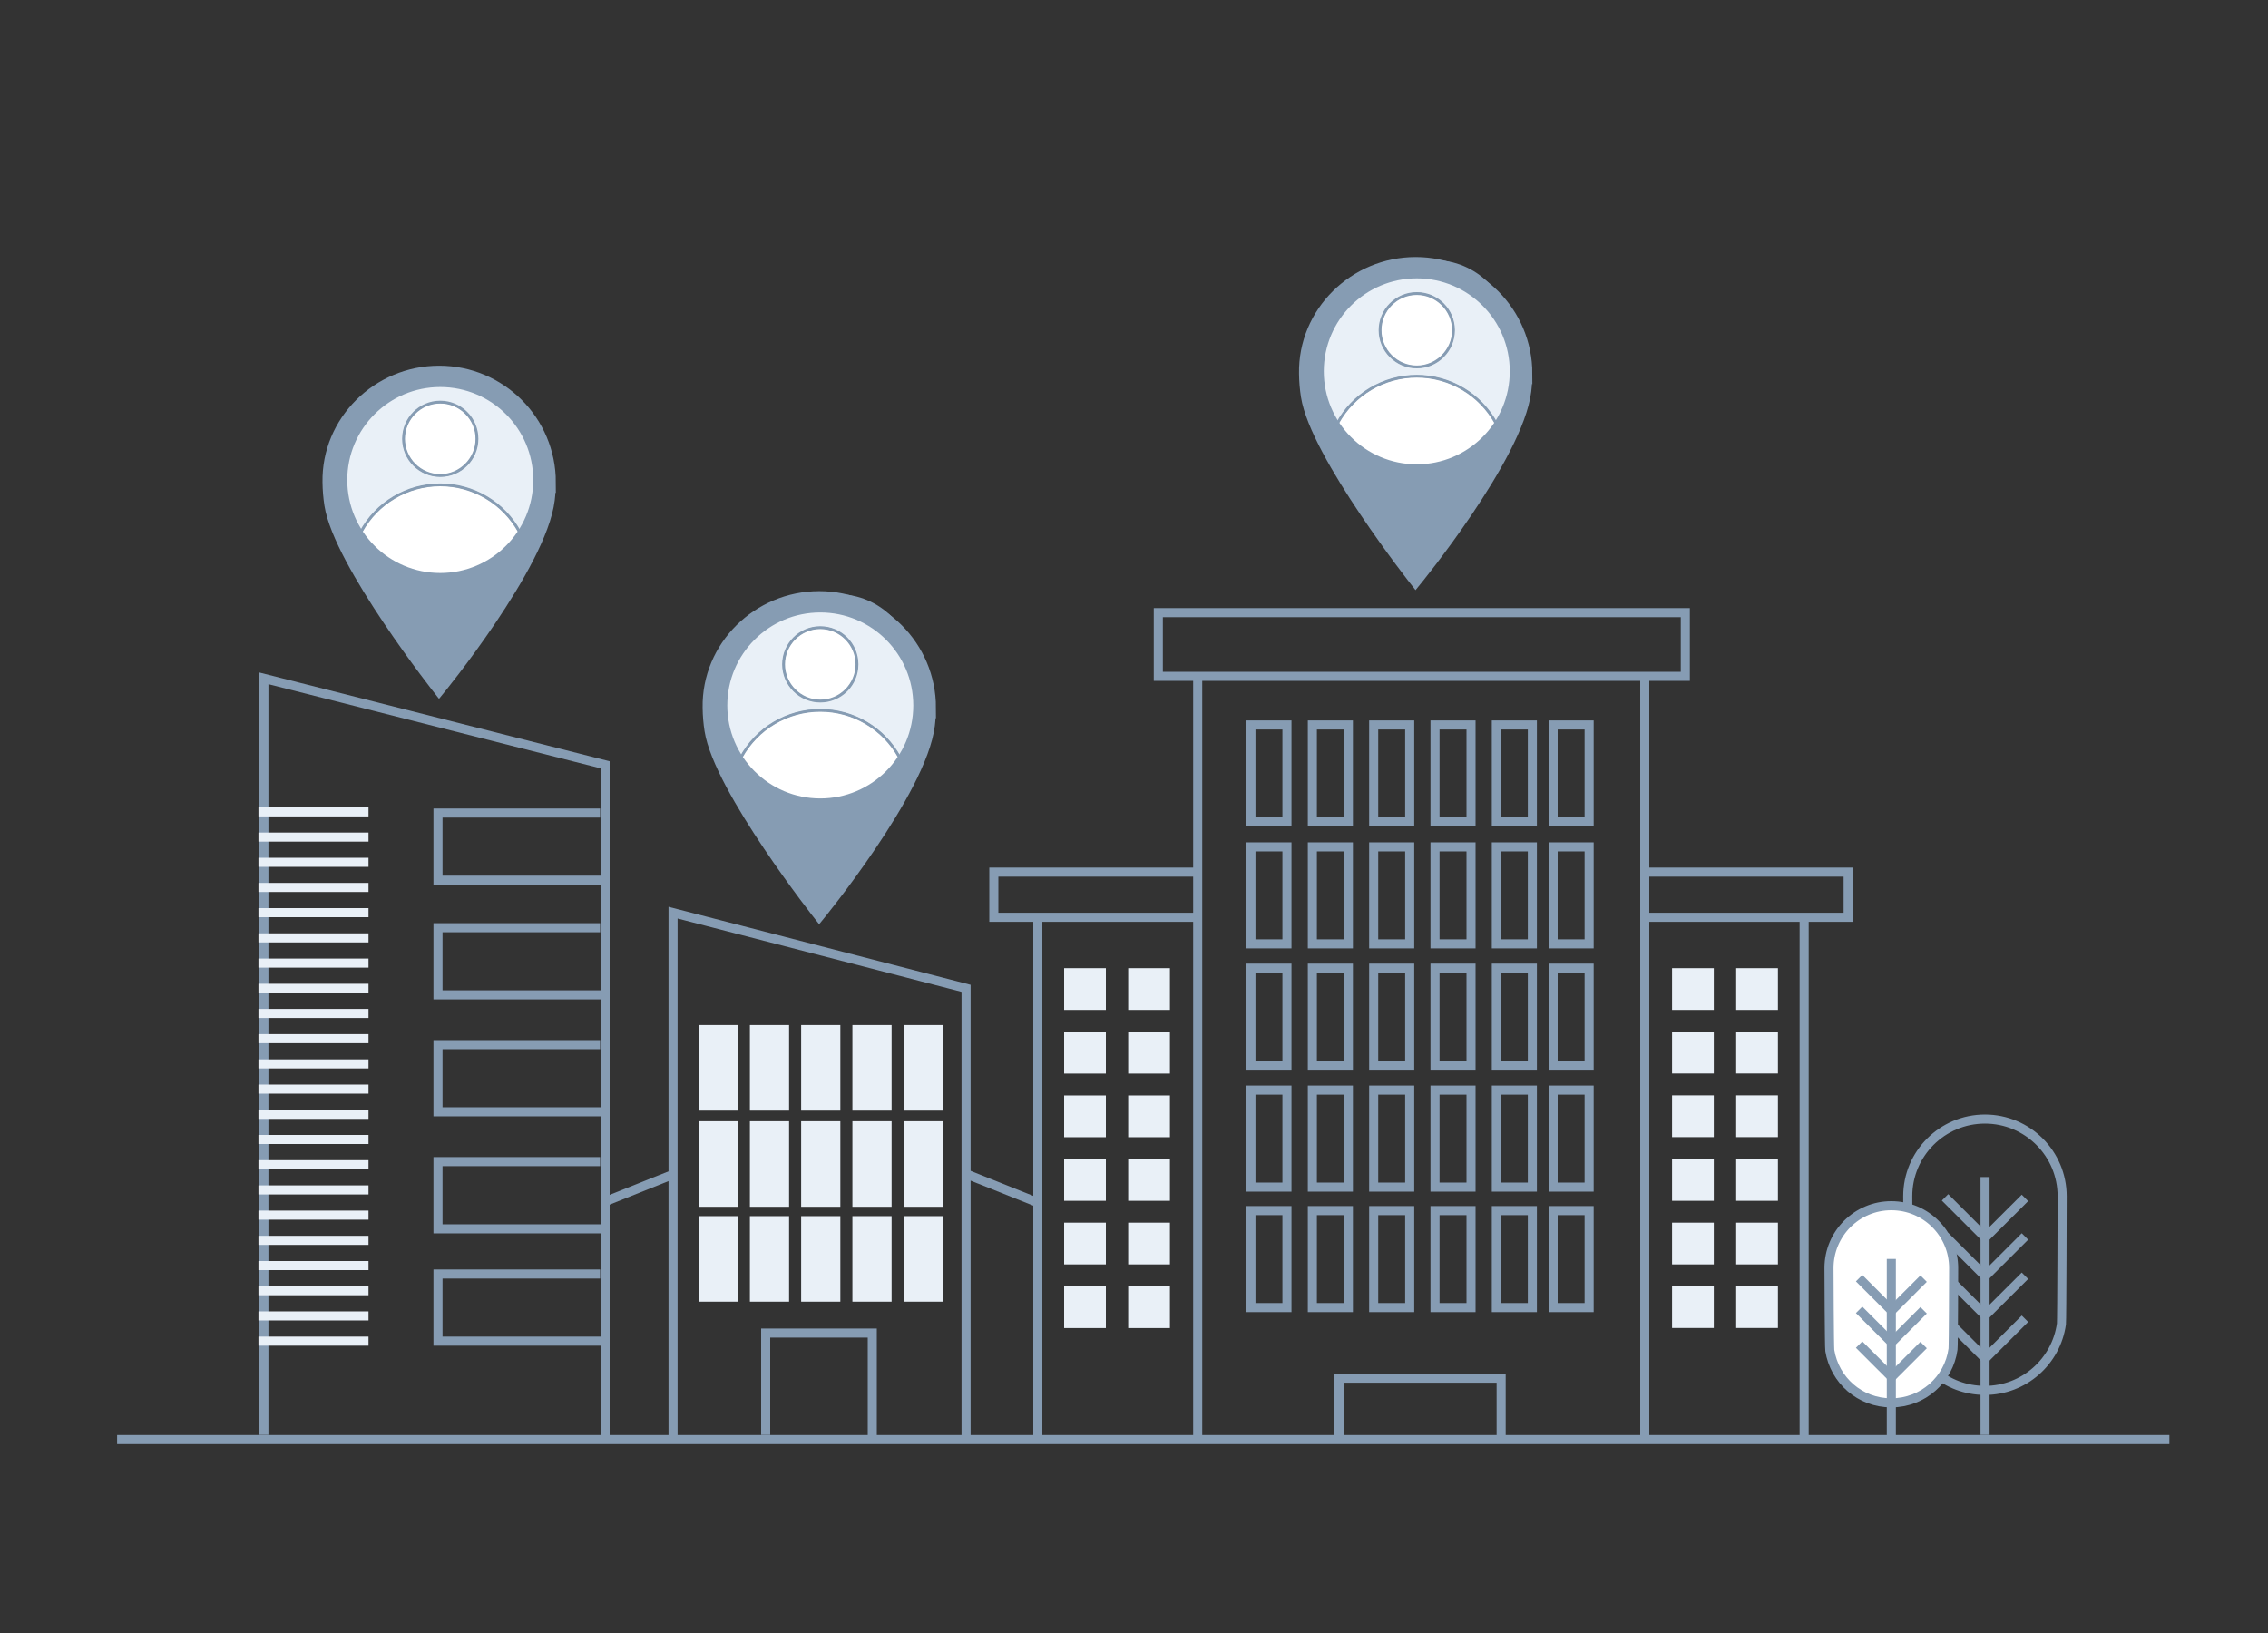 <?xml version="1.0" encoding="UTF-8"?>
<svg xmlns="http://www.w3.org/2000/svg" viewBox="0 0 250 180">
  <rect x="0" y="0" width="250" height="180" fill="#333333" stroke="none"/>
  <defs>
    <style>
      .cls-1, .cls-2 {
        fill: #e9f0f7;
      }

      .cls-3, .cls-4 {
        fill: #fff;
      }

      .cls-5 {
        fill: #efeefe;
      }

      .cls-6 {
        fill: #869cb3;
      }

      .cls-6, .cls-2, .cls-7, .cls-8, .cls-4, .cls-9, .cls-10 {
        stroke-miterlimit: 10;
      }

      .cls-6, .cls-7, .cls-4, .cls-9, .cls-10 {
        stroke: #869cb3;
      }

      .cls-2, .cls-8 {
        stroke: #e9f0f7;
      }

      .cls-7, .cls-8, .cls-9 {
        fill: none;
      }

      .cls-11 {
        fill: #869cb3;
      }

      .cls-9 {
        stroke-width: .5px;
      }

      .cls-10 {
        fill: #e9f0f7;
        stroke-width: .75px;
      }
    </style>
  </defs>
  <g id="graficas">
    <line class="cls-4" x1="12.91" y1="158.68" x2="239.13" y2="158.68"/>
    <polyline class="cls-7" points="29.09 158.17 29.09 74.77 66.7 84.3 66.7 158.68"/>
    <polyline class="cls-7" points="66.15 89.62 48.28 89.62 48.28 97.02 66.4 97.02"/>
    <polyline class="cls-7" points="66.15 102.26 48.28 102.26 48.28 109.66 66.4 109.66"/>
    <polyline class="cls-7" points="66.15 115.15 48.28 115.15 48.28 122.55 66.4 122.55"/>
    <polyline class="cls-7" points="66.15 128.04 48.28 128.04 48.28 135.45 66.4 135.45"/>
    <polyline class="cls-7" points="66.15 140.43 48.28 140.43 48.28 147.83 66.4 147.83"/>
    <g>
      <line class="cls-8" x1="40.62" y1="89.49" x2="28.49" y2="89.49"/>
      <line class="cls-8" x1="40.62" y1="92.27" x2="28.49" y2="92.27"/>
      <line class="cls-8" x1="40.62" y1="95.05" x2="28.49" y2="95.05"/>
      <line class="cls-8" x1="40.62" y1="97.82" x2="28.49" y2="97.82"/>
      <line class="cls-8" x1="40.62" y1="100.6" x2="28.49" y2="100.6"/>
      <line class="cls-8" x1="40.62" y1="103.38" x2="28.49" y2="103.38"/>
      <line class="cls-8" x1="40.62" y1="106.16" x2="28.49" y2="106.16"/>
      <line class="cls-8" x1="40.62" y1="108.94" x2="28.49" y2="108.94"/>
      <line class="cls-8" x1="40.62" y1="111.71" x2="28.49" y2="111.71"/>
      <line class="cls-8" x1="40.62" y1="114.49" x2="28.49" y2="114.49"/>
      <line class="cls-8" x1="40.62" y1="117.27" x2="28.49" y2="117.27"/>
      <line class="cls-8" x1="40.62" y1="120.05" x2="28.49" y2="120.05"/>
      <line class="cls-8" x1="40.62" y1="122.83" x2="28.49" y2="122.83"/>
      <line class="cls-8" x1="40.62" y1="125.6" x2="28.49" y2="125.6"/>
      <line class="cls-8" x1="40.62" y1="128.38" x2="28.49" y2="128.38"/>
      <line class="cls-8" x1="40.62" y1="131.16" x2="28.49" y2="131.16"/>
      <line class="cls-8" x1="40.62" y1="133.94" x2="28.49" y2="133.94"/>
      <line class="cls-8" x1="40.62" y1="136.72" x2="28.49" y2="136.72"/>
      <line class="cls-8" x1="40.62" y1="139.5" x2="28.49" y2="139.5"/>
      <line class="cls-8" x1="40.62" y1="142.27" x2="28.49" y2="142.27"/>
      <line class="cls-8" x1="40.62" y1="145.05" x2="28.49" y2="145.05"/>
      <line class="cls-8" x1="40.62" y1="147.83" x2="28.49" y2="147.83"/>
    </g>
    <polyline class="cls-7" points="74.19 158.43 74.19 100.6 106.49 108.94 106.49 158.3"/>
    <polyline class="cls-7" points="84.4 158.17 84.4 146.94 96.15 146.94 96.15 158.55"/>
    <rect class="cls-2" x="77.51" y="134.55" width="3.32" height="8.43"/>
    <rect class="cls-2" x="83.16" y="134.55" width="3.32" height="8.43"/>
    <rect class="cls-2" x="88.81" y="134.55" width="3.32" height="8.43"/>
    <rect class="cls-2" x="94.46" y="134.55" width="3.32" height="8.43"/>
    <rect class="cls-2" x="100.11" y="134.55" width="3.32" height="8.43"/>
    <rect class="cls-2" x="77.51" y="124.09" width="3.32" height="8.43"/>
    <rect class="cls-2" x="83.16" y="124.09" width="3.32" height="8.43"/>
    <rect class="cls-2" x="88.81" y="124.09" width="3.32" height="8.43"/>
    <rect class="cls-2" x="94.46" y="124.09" width="3.32" height="8.43"/>
    <rect class="cls-2" x="100.11" y="124.09" width="3.32" height="8.43"/>
    <rect class="cls-2" x="77.51" y="113.49" width="3.32" height="8.43"/>
    <rect class="cls-2" x="83.16" y="113.49" width="3.32" height="8.43"/>
    <rect class="cls-2" x="88.81" y="113.49" width="3.32" height="8.43"/>
    <rect class="cls-2" x="94.46" y="113.49" width="3.32" height="8.43"/>
    <rect class="cls-2" x="100.11" y="113.49" width="3.32" height="8.43"/>
    <rect class="cls-7" x="137.89" y="133.44" width="3.97" height="10.69"/>
    <rect class="cls-7" x="144.66" y="133.44" width="3.97" height="10.69"/>
    <rect class="cls-7" x="151.42" y="133.44" width="3.97" height="10.69"/>
    <rect class="cls-7" x="158.18" y="133.44" width="3.97" height="10.69"/>
    <rect class="cls-7" x="164.94" y="133.44" width="3.97" height="10.69"/>
    <rect class="cls-7" x="137.89" y="120.16" width="3.97" height="10.69"/>
    <rect class="cls-7" x="144.66" y="120.16" width="3.97" height="10.69"/>
    <rect class="cls-7" x="151.42" y="120.16" width="3.97" height="10.69"/>
    <rect class="cls-7" x="158.18" y="120.16" width="3.97" height="10.69"/>
    <rect class="cls-7" x="164.94" y="120.16" width="3.97" height="10.69"/>
    <rect class="cls-7" x="137.89" y="106.72" width="3.97" height="10.69"/>
    <rect class="cls-7" x="144.66" y="106.72" width="3.97" height="10.69"/>
    <rect class="cls-7" x="151.42" y="106.72" width="3.97" height="10.69"/>
    <rect class="cls-7" x="158.18" y="106.72" width="3.97" height="10.69"/>
    <rect class="cls-7" x="164.94" y="106.72" width="3.97" height="10.69"/>
    <rect class="cls-7" x="171.2" y="133.44" width="3.97" height="10.69"/>
    <rect class="cls-7" x="171.2" y="120.16" width="3.97" height="10.69"/>
    <rect class="cls-7" x="171.2" y="106.72" width="3.97" height="10.69"/>
    <rect class="cls-7" x="137.89" y="93.35" width="3.97" height="10.69"/>
    <rect class="cls-7" x="144.66" y="93.35" width="3.97" height="10.69"/>
    <rect class="cls-7" x="151.42" y="93.35" width="3.97" height="10.69"/>
    <rect class="cls-7" x="158.18" y="93.35" width="3.97" height="10.69"/>
    <rect class="cls-7" x="164.94" y="93.35" width="3.97" height="10.69"/>
    <rect class="cls-7" x="137.89" y="79.91" width="3.97" height="10.69"/>
    <rect class="cls-7" x="144.66" y="79.91" width="3.97" height="10.69"/>
    <rect class="cls-7" x="151.42" y="79.91" width="3.97" height="10.69"/>
    <rect class="cls-7" x="158.18" y="79.91" width="3.97" height="10.69"/>
    <rect class="cls-7" x="164.94" y="79.91" width="3.97" height="10.69"/>
    <rect class="cls-7" x="171.2" y="93.35" width="3.97" height="10.69"/>
    <rect class="cls-7" x="171.2" y="79.91" width="3.97" height="10.69"/>
    <line class="cls-7" x1="114.4" y1="158.43" x2="114.4" y2="101.36"/>
    <line class="cls-7" x1="132.02" y1="158.3" x2="132.02" y2="74.43"/>
    <line class="cls-7" x1="181.3" y1="158.3" x2="181.3" y2="74.43"/>
    <polyline class="cls-7" points="132.02 101.11 109.55 101.11 109.55 96.13 131.89 96.13"/>
    <rect class="cls-1" x="124.36" y="106.72" width="4.6" height="4.6"/>
    <rect class="cls-1" x="124.36" y="113.74" width="4.6" height="4.6"/>
    <rect class="cls-1" x="124.36" y="120.75" width="4.6" height="4.6"/>
    <rect class="cls-1" x="124.36" y="127.76" width="4.6" height="4.6"/>
    <rect class="cls-1" x="124.36" y="134.77" width="4.6" height="4.6"/>
    <rect class="cls-1" x="124.36" y="141.79" width="4.6" height="4.6"/>
    <rect class="cls-1" x="117.3" y="106.72" width="4.6" height="4.6"/>
    <rect class="cls-1" x="117.3" y="113.74" width="4.6" height="4.6"/>
    <rect class="cls-1" x="117.3" y="120.75" width="4.6" height="4.6"/>
    <rect class="cls-1" x="117.3" y="127.76" width="4.6" height="4.6"/>
    <rect class="cls-1" x="117.3" y="134.77" width="4.6" height="4.6"/>
    <rect class="cls-1" x="117.3" y="141.79" width="4.6" height="4.6"/>
    <line class="cls-7" x1="198.87" y1="158.43" x2="198.87" y2="101.36"/>
    <polyline class="cls-7" points="181.26 101.11 203.72 101.11 203.72 96.13 181.38 96.13"/>
    <rect class="cls-1" x="184.32" y="106.72" width="4.6" height="4.6" transform="translate(373.23 218.04) rotate(180)"/>
    <rect class="cls-1" x="184.32" y="113.74" width="4.6" height="4.6" transform="translate(373.23 232.07) rotate(180)"/>
    <rect class="cls-1" x="184.32" y="120.75" width="4.6" height="4.6" transform="translate(373.23 246.09) rotate(180)"/>
    <rect class="cls-1" x="184.32" y="127.76" width="4.6" height="4.6" transform="translate(373.23 260.12) rotate(180)"/>
    <rect class="cls-1" x="184.32" y="134.77" width="4.6" height="4.6" transform="translate(373.23 274.14) rotate(180)"/>
    <rect class="cls-1" x="184.32" y="141.79" width="4.6" height="4.6" transform="translate(373.23 288.17) rotate(180)"/>
    <rect class="cls-1" x="191.38" y="106.72" width="4.6" height="4.6" transform="translate(387.36 218.04) rotate(180)"/>
    <rect class="cls-1" x="191.38" y="113.74" width="4.6" height="4.6" transform="translate(387.36 232.07) rotate(180)"/>
    <rect class="cls-1" x="191.38" y="120.75" width="4.6" height="4.6" transform="translate(387.36 246.09) rotate(180)"/>
    <rect class="cls-1" x="191.38" y="127.76" width="4.6" height="4.6" transform="translate(387.36 260.12) rotate(180)"/>
    <rect class="cls-1" x="191.38" y="134.77" width="4.6" height="4.6" transform="translate(387.36 274.14) rotate(180)"/>
    <rect class="cls-1" x="191.38" y="141.79" width="4.6" height="4.6" transform="translate(387.36 288.17) rotate(180)"/>
    <rect class="cls-7" x="127.68" y="67.53" width="58.09" height="7.02"/>
    <polyline class="cls-7" points="147.6 158.55 147.6 151.91 165.47 151.91 165.47 158.55"/>
    <g>
      <path class="cls-7" d="M227.31,131.87c0,.4-.03,13.69-.08,14.07-.58,4.14-4.13,7.32-8.43,7.32s-7.74-3.09-8.4-7.14c-.07-.44-.11-13.79-.11-14.26,0-4.7,3.81-8.51,8.51-8.51s8.51,3.81,8.51,8.51Z"/>
      <line class="cls-7" x1="218.81" y1="158.17" x2="218.81" y2="129.74"/>
      <polyline class="cls-7" points="214.4 136.24 218.83 140.67 223.21 136.29"/>
      <polyline class="cls-7" points="214.4 131.98 218.83 136.41 223.21 132.04"/>
      <polyline class="cls-7" points="214.4 140.56 218.83 144.99 223.21 140.62"/>
      <polyline class="cls-7" points="214.4 145.31 218.83 149.74 223.21 145.36"/>
    </g>
    <g>
      <path class="cls-4" d="M215.35,139.77c0,.32-.02,8.64-.07,8.95-.46,3.34-3.33,5.91-6.8,5.91s-6.25-2.5-6.78-5.76c-.06-.36-.09-8.73-.09-9.1,0-3.79,3.07-6.87,6.87-6.87s6.87,3.07,6.87,6.87Z"/>
      <line class="cls-7" x1="208.48" y1="158.6" x2="208.48" y2="138.77"/>
      <polyline class="cls-7" points="204.93 140.89 208.51 144.47 212.04 140.94"/>
      <polyline class="cls-7" points="204.93 144.38 208.51 147.96 212.04 144.43"/>
      <polyline class="cls-7" points="204.93 148.21 208.51 151.79 212.04 148.26"/>
    </g>
    <line class="cls-7" x1="66.53" y1="132.51" x2="74.19" y2="129.45"/>
    <line class="cls-7" x1="114.28" y1="132.51" x2="106.62" y2="129.45"/>
    <g>
      <circle class="cls-5" cx="92.32" cy="73.95" r="8.08"/>
      <circle class="cls-10" cx="92.32" cy="73.95" r="8.08"/>
      <g>
        <g>
          <path class="cls-3" d="M92.32,82.03c2.82,0,5.3-1.44,6.75-3.63-1.29-2.4-3.83-4.03-6.75-4.03s-5.45,1.63-6.75,4.03c1.45,2.19,3.93,3.63,6.75,3.63Z"/>
          <path class="cls-11" d="M92.32,82.12c-2.75,0-5.3-1.37-6.82-3.67l-.03-.04.02-.04c1.36-2.51,3.97-4.07,6.82-4.07s5.46,1.56,6.82,4.07l.02.04-.03.04c-1.52,2.3-4.07,3.67-6.82,3.67ZM85.67,78.4c1.49,2.23,3.97,3.55,6.65,3.55s5.16-1.33,6.65-3.55c-1.33-2.43-3.88-3.94-6.65-3.94s-5.32,1.51-6.65,3.94Z"/>
        </g>
        <g>
          <path class="cls-11" d="M92.32,82.07c-2.73,0-5.27-1.36-6.77-3.65v-.02s0-.02,0-.02c1.35-2.5,3.94-4.05,6.78-4.05s5.43,1.55,6.78,4.05v.02s0,.02,0,.02c-1.51,2.28-4.04,3.65-6.77,3.65ZM85.61,78.4c1.5,2.26,4,3.6,6.71,3.6s5.21-1.35,6.71-3.6c-1.34-2.46-3.91-3.99-6.71-3.99s-5.37,1.53-6.71,3.99Z"/>
          <path class="cls-11" d="M92.32,82.15c-2.76,0-5.32-1.38-6.84-3.68l-.04-.06.03-.06c1.36-2.52,3.99-4.09,6.85-4.09s5.49,1.57,6.85,4.09l.03.06-.04.06c-1.52,2.31-4.08,3.68-6.84,3.68ZM85.71,78.4c1.49,2.21,3.95,3.52,6.61,3.52s5.13-1.32,6.61-3.52c-1.33-2.41-3.86-3.91-6.61-3.91s-5.28,1.5-6.61,3.91Z"/>
        </g>
      </g>
      <g>
        <g>
          <circle class="cls-3" cx="92.32" cy="70.47" r="3.11"/>
          <path class="cls-11" d="M92.32,73.66c-1.76,0-3.2-1.43-3.2-3.2s1.43-3.2,3.2-3.2,3.2,1.43,3.2,3.2-1.43,3.2-3.2,3.2ZM92.32,67.44c-1.67,0-3.03,1.36-3.03,3.03s1.36,3.03,3.03,3.03,3.03-1.36,3.03-3.03-1.36-3.03-3.03-3.03Z"/>
        </g>
        <g>
          <path class="cls-11" d="M92.32,73.62c-1.74,0-3.15-1.41-3.15-3.15s1.41-3.15,3.15-3.15,3.15,1.41,3.15,3.15-1.41,3.15-3.15,3.15ZM92.32,67.39c-1.7,0-3.08,1.38-3.08,3.08s1.38,3.08,3.08,3.08,3.08-1.38,3.08-3.08-1.38-3.08-3.08-3.08Z"/>
          <path class="cls-11" d="M92.32,73.7c-1.78,0-3.23-1.45-3.23-3.23s1.45-3.23,3.23-3.23,3.23,1.45,3.23,3.23-1.45,3.23-3.23,3.23ZM92.32,67.47c-1.65,0-3,1.35-3,3s1.35,3,3,3,3-1.35,3-3-1.35-3-3-3Z"/>
        </g>
      </g>
    </g>
    <path class="cls-6" d="M102.66,78.01c0,.65-.03,1.29-.11,1.94-.9,7.31-12.25,21.13-12.25,21.13,0,0-11.12-14.07-12.14-20.55-.13-.83-.2-1.67-.21-2.51-.12-6.82,5.53-12.36,12.36-12.36s12.36,5.53,12.36,12.36Z"/>
    <path class="cls-6" d="M60.76,53.16c0,.65-.03,1.29-.11,1.94-.9,7.31-12.25,21.13-12.25,21.13,0,0-11.12-14.07-12.14-20.55-.13-.83-.2-1.67-.21-2.51-.12-6.82,5.53-12.36,12.36-12.36s12.36,5.53,12.36,12.36Z"/>
    <g>
      <circle class="cls-5" cx="158.07" cy="37.12" r="8.08"/>
      <circle class="cls-10" cx="158.07" cy="37.12" r="8.08"/>
      <g>
        <g>
          <path class="cls-3" d="M158.07,45.2c2.82,0,5.3-1.44,6.75-3.63-1.29-2.4-3.83-4.03-6.75-4.03s-5.45,1.63-6.75,4.03c1.45,2.19,3.93,3.63,6.75,3.63Z"/>
          <path class="cls-11" d="M158.07,45.29c-2.75,0-5.3-1.37-6.82-3.67l-.03-.04.02-.04c1.36-2.51,3.97-4.07,6.82-4.07s5.46,1.56,6.82,4.07l.02.04-.03.04c-1.52,2.3-4.07,3.67-6.82,3.67ZM151.42,41.57c1.49,2.23,3.97,3.55,6.65,3.55s5.16-1.33,6.65-3.55c-1.33-2.43-3.88-3.94-6.65-3.94s-5.32,1.51-6.65,3.94Z"/>
        </g>
        <g>
          <path class="cls-11" d="M158.07,45.24c-2.73,0-5.27-1.36-6.77-3.65v-.02s0-.02,0-.02c1.35-2.5,3.94-4.05,6.78-4.05s5.43,1.55,6.78,4.05v.02s0,.02,0,.02c-1.51,2.28-4.04,3.65-6.77,3.65ZM151.36,41.57c1.5,2.26,4,3.6,6.71,3.6s5.21-1.35,6.71-3.6c-1.34-2.46-3.91-3.99-6.71-3.99s-5.37,1.53-6.71,3.99Z"/>
          <path class="cls-11" d="M158.07,45.32c-2.76,0-5.32-1.38-6.84-3.68l-.04-.06.03-.06c1.36-2.52,3.99-4.09,6.85-4.09s5.49,1.57,6.85,4.09l.03.06-.04.06c-1.52,2.31-4.08,3.68-6.84,3.68ZM151.46,41.57c1.49,2.21,3.95,3.52,6.61,3.52s5.13-1.32,6.61-3.52c-1.33-2.41-3.86-3.91-6.61-3.91s-5.28,1.5-6.61,3.91Z"/>
        </g>
      </g>
      <g>
        <g>
          <circle class="cls-3" cx="158.07" cy="33.64" r="3.11"/>
          <path class="cls-11" d="M158.07,36.84c-1.76,0-3.2-1.43-3.2-3.2s1.43-3.2,3.2-3.2,3.2,1.43,3.2,3.2-1.43,3.2-3.2,3.2ZM158.07,30.61c-1.67,0-3.03,1.36-3.03,3.03s1.36,3.03,3.03,3.03,3.03-1.36,3.03-3.03-1.36-3.03-3.03-3.03Z"/>
        </g>
        <g>
          <path class="cls-11" d="M158.07,36.79c-1.74,0-3.15-1.41-3.15-3.15s1.41-3.15,3.15-3.15,3.15,1.41,3.15,3.15-1.41,3.15-3.15,3.15ZM158.07,30.56c-1.7,0-3.08,1.38-3.08,3.08s1.38,3.08,3.08,3.08,3.08-1.38,3.08-3.08-1.38-3.08-3.08-3.08Z"/>
          <path class="cls-11" d="M158.07,36.87c-1.78,0-3.23-1.45-3.23-3.23s1.45-3.23,3.23-3.23,3.23,1.45,3.23,3.23-1.45,3.23-3.23,3.23ZM158.07,30.64c-1.65,0-3,1.35-3,3s1.35,3,3,3,3-1.35,3-3-1.35-3-3-3Z"/>
        </g>
      </g>
    </g>
    <path class="cls-6" d="M168.4,41.18c0,.65-.03,1.29-.11,1.94-.9,7.31-12.25,21.13-12.25,21.13,0,0-11.12-14.07-12.14-20.55-.13-.83-.2-1.67-.21-2.51-.12-6.82,5.53-12.36,12.36-12.36s12.36,5.53,12.36,12.36Z"/>
  </g>
  <g id="FALTAN_" data-name="FALTAN?">
    <g>
      <circle class="cls-1" cx="90.42" cy="77.76" r="10.5"/>
      <g>
        <g>
          <path class="cls-3" d="M90.42,88.26c3.66,0,6.89-1.88,8.76-4.72-1.68-3.12-4.98-5.23-8.76-5.23s-7.08,2.12-8.76,5.23c1.88,2.84,5.1,4.72,8.76,4.72Z"/>
          <path class="cls-11" d="M90.42,88.36c-3.57,0-6.88-1.78-8.85-4.77l-.04-.05.03-.06c1.76-3.26,5.15-5.29,8.86-5.29s7.1,2.03,8.86,5.29l.03.06-.04.05c-1.97,2.98-5.28,4.77-8.85,4.77ZM81.78,83.53c1.94,2.89,5.16,4.62,8.64,4.62s6.7-1.72,8.64-4.62c-1.73-3.16-5.04-5.12-8.64-5.12s-6.91,1.96-8.64,5.12Z"/>
        </g>
        <g>
          <path class="cls-11" d="M90.42,88.3c-3.55,0-6.84-1.77-8.8-4.74v-.02s0-.02,0-.02c1.75-3.24,5.12-5.26,8.8-5.26s7.05,2.01,8.8,5.26v.02s0,.02,0,.02c-1.96,2.97-5.25,4.74-8.8,4.74ZM81.71,83.53c1.95,2.93,5.2,4.68,8.71,4.68s6.77-1.75,8.71-4.68c-1.74-3.2-5.07-5.19-8.71-5.19s-6.98,1.99-8.71,5.19Z"/>
          <path class="cls-11" d="M90.42,88.41c-3.59,0-6.91-1.79-8.89-4.79l-.05-.08.04-.08c1.77-3.28,5.18-5.31,8.9-5.31s7.13,2.04,8.9,5.31l.04.08-.05.08c-1.98,3-5.3,4.79-8.89,4.79ZM81.83,83.53c1.93,2.87,5.14,4.58,8.59,4.58s6.66-1.71,8.59-4.58c-1.73-3.13-5.01-5.08-8.59-5.08s-6.86,1.94-8.59,5.08Z"/>
        </g>
      </g>
      <g>
        <g>
          <circle class="cls-3" cx="90.42" cy="73.23" r="4.05"/>
          <path class="cls-11" d="M90.42,77.38c-2.29,0-4.15-1.86-4.15-4.15s1.86-4.15,4.15-4.15,4.15,1.86,4.15,4.15-1.86,4.15-4.15,4.15ZM90.42,69.29c-2.17,0-3.94,1.77-3.94,3.94s1.77,3.94,3.94,3.94,3.94-1.77,3.94-3.94-1.77-3.94-3.94-3.94Z"/>
        </g>
        <g>
          <path class="cls-11" d="M90.42,77.32c-2.25,0-4.09-1.83-4.09-4.09s1.83-4.09,4.09-4.09,4.09,1.83,4.09,4.09-1.83,4.09-4.09,4.09ZM90.42,69.23c-2.21,0-4,1.8-4,4s1.8,4,4,4,4-1.8,4-4-1.8-4-4-4Z"/>
          <path class="cls-11" d="M90.42,77.43c-2.31,0-4.2-1.88-4.2-4.2s1.88-4.2,4.2-4.2,4.2,1.88,4.2,4.2-1.88,4.2-4.2,4.2ZM90.42,69.34c-2.15,0-3.89,1.75-3.89,3.89s1.75,3.89,3.89,3.89,3.89-1.75,3.89-3.89-1.75-3.89-3.89-3.89Z"/>
        </g>
      </g>
      <circle class="cls-9" cx="90.42" cy="77.76" r="10.5"/>
    </g>
    <g>
      <circle class="cls-1" cx="48.53" cy="52.91" r="10.5"/>
      <g>
        <g>
          <path class="cls-3" d="M48.53,63.4c3.66,0,6.89-1.88,8.76-4.72-1.68-3.12-4.98-5.23-8.76-5.23s-7.08,2.12-8.76,5.23c1.88,2.84,5.1,4.72,8.76,4.72Z"/>
          <path class="cls-11" d="M48.53,63.51c-3.57,0-6.88-1.78-8.85-4.77l-.04-.05.03-.06c1.76-3.26,5.15-5.29,8.86-5.29s7.1,2.03,8.86,5.29l.03.06-.04.05c-1.97,2.98-5.28,4.77-8.85,4.77ZM39.89,58.68c1.94,2.89,5.16,4.62,8.64,4.62s6.7-1.72,8.64-4.62c-1.73-3.16-5.04-5.12-8.64-5.12s-6.91,1.96-8.64,5.12Z"/>
        </g>
        <g>
          <path class="cls-11" d="M48.53,63.45c-3.55,0-6.84-1.77-8.8-4.74v-.02s0-.02,0-.02c1.75-3.24,5.12-5.26,8.8-5.26s7.05,2.01,8.8,5.26v.02s0,.02,0,.02c-1.96,2.97-5.25,4.74-8.8,4.74ZM39.82,58.68c1.95,2.93,5.2,4.68,8.71,4.68s6.77-1.75,8.71-4.68c-1.74-3.2-5.07-5.19-8.71-5.19s-6.98,1.99-8.71,5.19Z"/>
          <path class="cls-11" d="M48.53,63.55c-3.59,0-6.91-1.79-8.89-4.79l-.05-.08.04-.08c1.77-3.28,5.18-5.31,8.9-5.31s7.13,2.04,8.9,5.31l.04.08-.05.08c-1.98,3-5.3,4.79-8.89,4.79ZM39.94,58.68c1.93,2.87,5.14,4.58,8.59,4.58s6.66-1.71,8.59-4.58c-1.73-3.13-5.01-5.08-8.59-5.08s-6.86,1.94-8.59,5.08Z"/>
        </g>
      </g>
      <g>
        <g>
          <circle class="cls-3" cx="48.53" cy="48.38" r="4.05"/>
          <path class="cls-11" d="M48.53,52.53c-2.29,0-4.15-1.86-4.15-4.15s1.86-4.15,4.15-4.15,4.15,1.86,4.15,4.15-1.86,4.15-4.15,4.15ZM48.53,44.44c-2.17,0-3.94,1.77-3.94,3.94s1.77,3.94,3.94,3.94,3.94-1.77,3.94-3.94-1.77-3.94-3.94-3.94Z"/>
        </g>
        <g>
          <path class="cls-11" d="M48.53,52.47c-2.25,0-4.09-1.83-4.09-4.09s1.83-4.09,4.09-4.09,4.09,1.83,4.09,4.09-1.83,4.09-4.09,4.09ZM48.53,44.38c-2.21,0-4,1.8-4,4s1.8,4,4,4,4-1.8,4-4-1.8-4-4-4Z"/>
          <path class="cls-11" d="M48.53,52.57c-2.31,0-4.2-1.88-4.2-4.2s1.88-4.2,4.2-4.2,4.2,1.88,4.2,4.2-1.88,4.2-4.2,4.2ZM48.53,44.48c-2.15,0-3.89,1.75-3.89,3.89s1.75,3.89,3.89,3.89,3.89-1.75,3.89-3.89-1.75-3.89-3.89-3.89Z"/>
        </g>
      </g>
      <circle class="cls-9" cx="48.53" cy="52.91" r="10.5"/>
    </g>
    <g>
      <circle class="cls-1" cx="156.17" cy="40.93" r="10.5"/>
      <g>
        <g>
          <path class="cls-3" d="M156.17,51.43c3.66,0,6.89-1.88,8.76-4.72-1.68-3.12-4.98-5.23-8.76-5.23s-7.08,2.12-8.76,5.23c1.88,2.84,5.1,4.72,8.76,4.72Z"/>
          <path class="cls-11" d="M156.17,51.53c-3.57,0-6.88-1.78-8.85-4.77l-.04-.05.03-.06c1.76-3.26,5.15-5.29,8.86-5.29s7.1,2.03,8.86,5.29l.03.06-.04.05c-1.97,2.98-5.28,4.77-8.85,4.77ZM147.53,46.7c1.94,2.89,5.16,4.62,8.64,4.62s6.7-1.72,8.64-4.62c-1.73-3.16-5.04-5.12-8.64-5.12s-6.91,1.96-8.64,5.12Z"/>
        </g>
        <g>
          <path class="cls-11" d="M156.17,51.47c-3.55,0-6.84-1.77-8.8-4.74v-.02s0-.02,0-.02c1.75-3.24,5.12-5.26,8.8-5.26s7.05,2.01,8.8,5.26v.02s0,.02,0,.02c-1.96,2.97-5.25,4.74-8.8,4.74ZM147.46,46.7c1.95,2.93,5.2,4.68,8.71,4.68s6.77-1.75,8.71-4.68c-1.74-3.2-5.07-5.19-8.71-5.19s-6.98,1.99-8.71,5.19Z"/>
          <path class="cls-11" d="M156.17,51.58c-3.59,0-6.91-1.79-8.89-4.79l-.05-.08.04-.08c1.77-3.28,5.18-5.31,8.9-5.31s7.13,2.04,8.9,5.31l.04.08-.05.08c-1.98,3-5.3,4.79-8.89,4.79ZM147.58,46.7c1.93,2.87,5.14,4.58,8.59,4.58s6.66-1.71,8.59-4.58c-1.73-3.13-5.01-5.08-8.59-5.08s-6.86,1.94-8.59,5.08Z"/>
        </g>
      </g>
      <g>
        <g>
          <circle class="cls-3" cx="156.17" cy="36.4" r="4.05"/>
          <path class="cls-11" d="M156.17,40.55c-2.29,0-4.15-1.86-4.15-4.15s1.86-4.15,4.15-4.15,4.15,1.86,4.15,4.15-1.86,4.15-4.15,4.15ZM156.17,32.46c-2.17,0-3.94,1.77-3.94,3.94s1.77,3.94,3.94,3.94,3.94-1.77,3.94-3.94-1.77-3.94-3.94-3.94Z"/>
        </g>
        <g>
          <path class="cls-11" d="M156.17,40.49c-2.25,0-4.09-1.83-4.09-4.09s1.83-4.09,4.09-4.09,4.09,1.83,4.09,4.09-1.83,4.09-4.09,4.09ZM156.17,32.4c-2.21,0-4,1.8-4,4s1.8,4,4,4,4-1.8,4-4-1.8-4-4-4Z"/>
          <path class="cls-11" d="M156.17,40.6c-2.31,0-4.2-1.88-4.2-4.2s1.88-4.2,4.2-4.2,4.2,1.88,4.2,4.2-1.88,4.2-4.2,4.2ZM156.17,32.51c-2.15,0-3.89,1.75-3.89,3.89s1.75,3.89,3.89,3.89,3.89-1.75,3.89-3.89-1.75-3.89-3.89-3.89Z"/>
        </g>
      </g>
      <circle class="cls-9" cx="156.17" cy="40.93" r="10.5"/>
    </g>
  </g>
</svg>